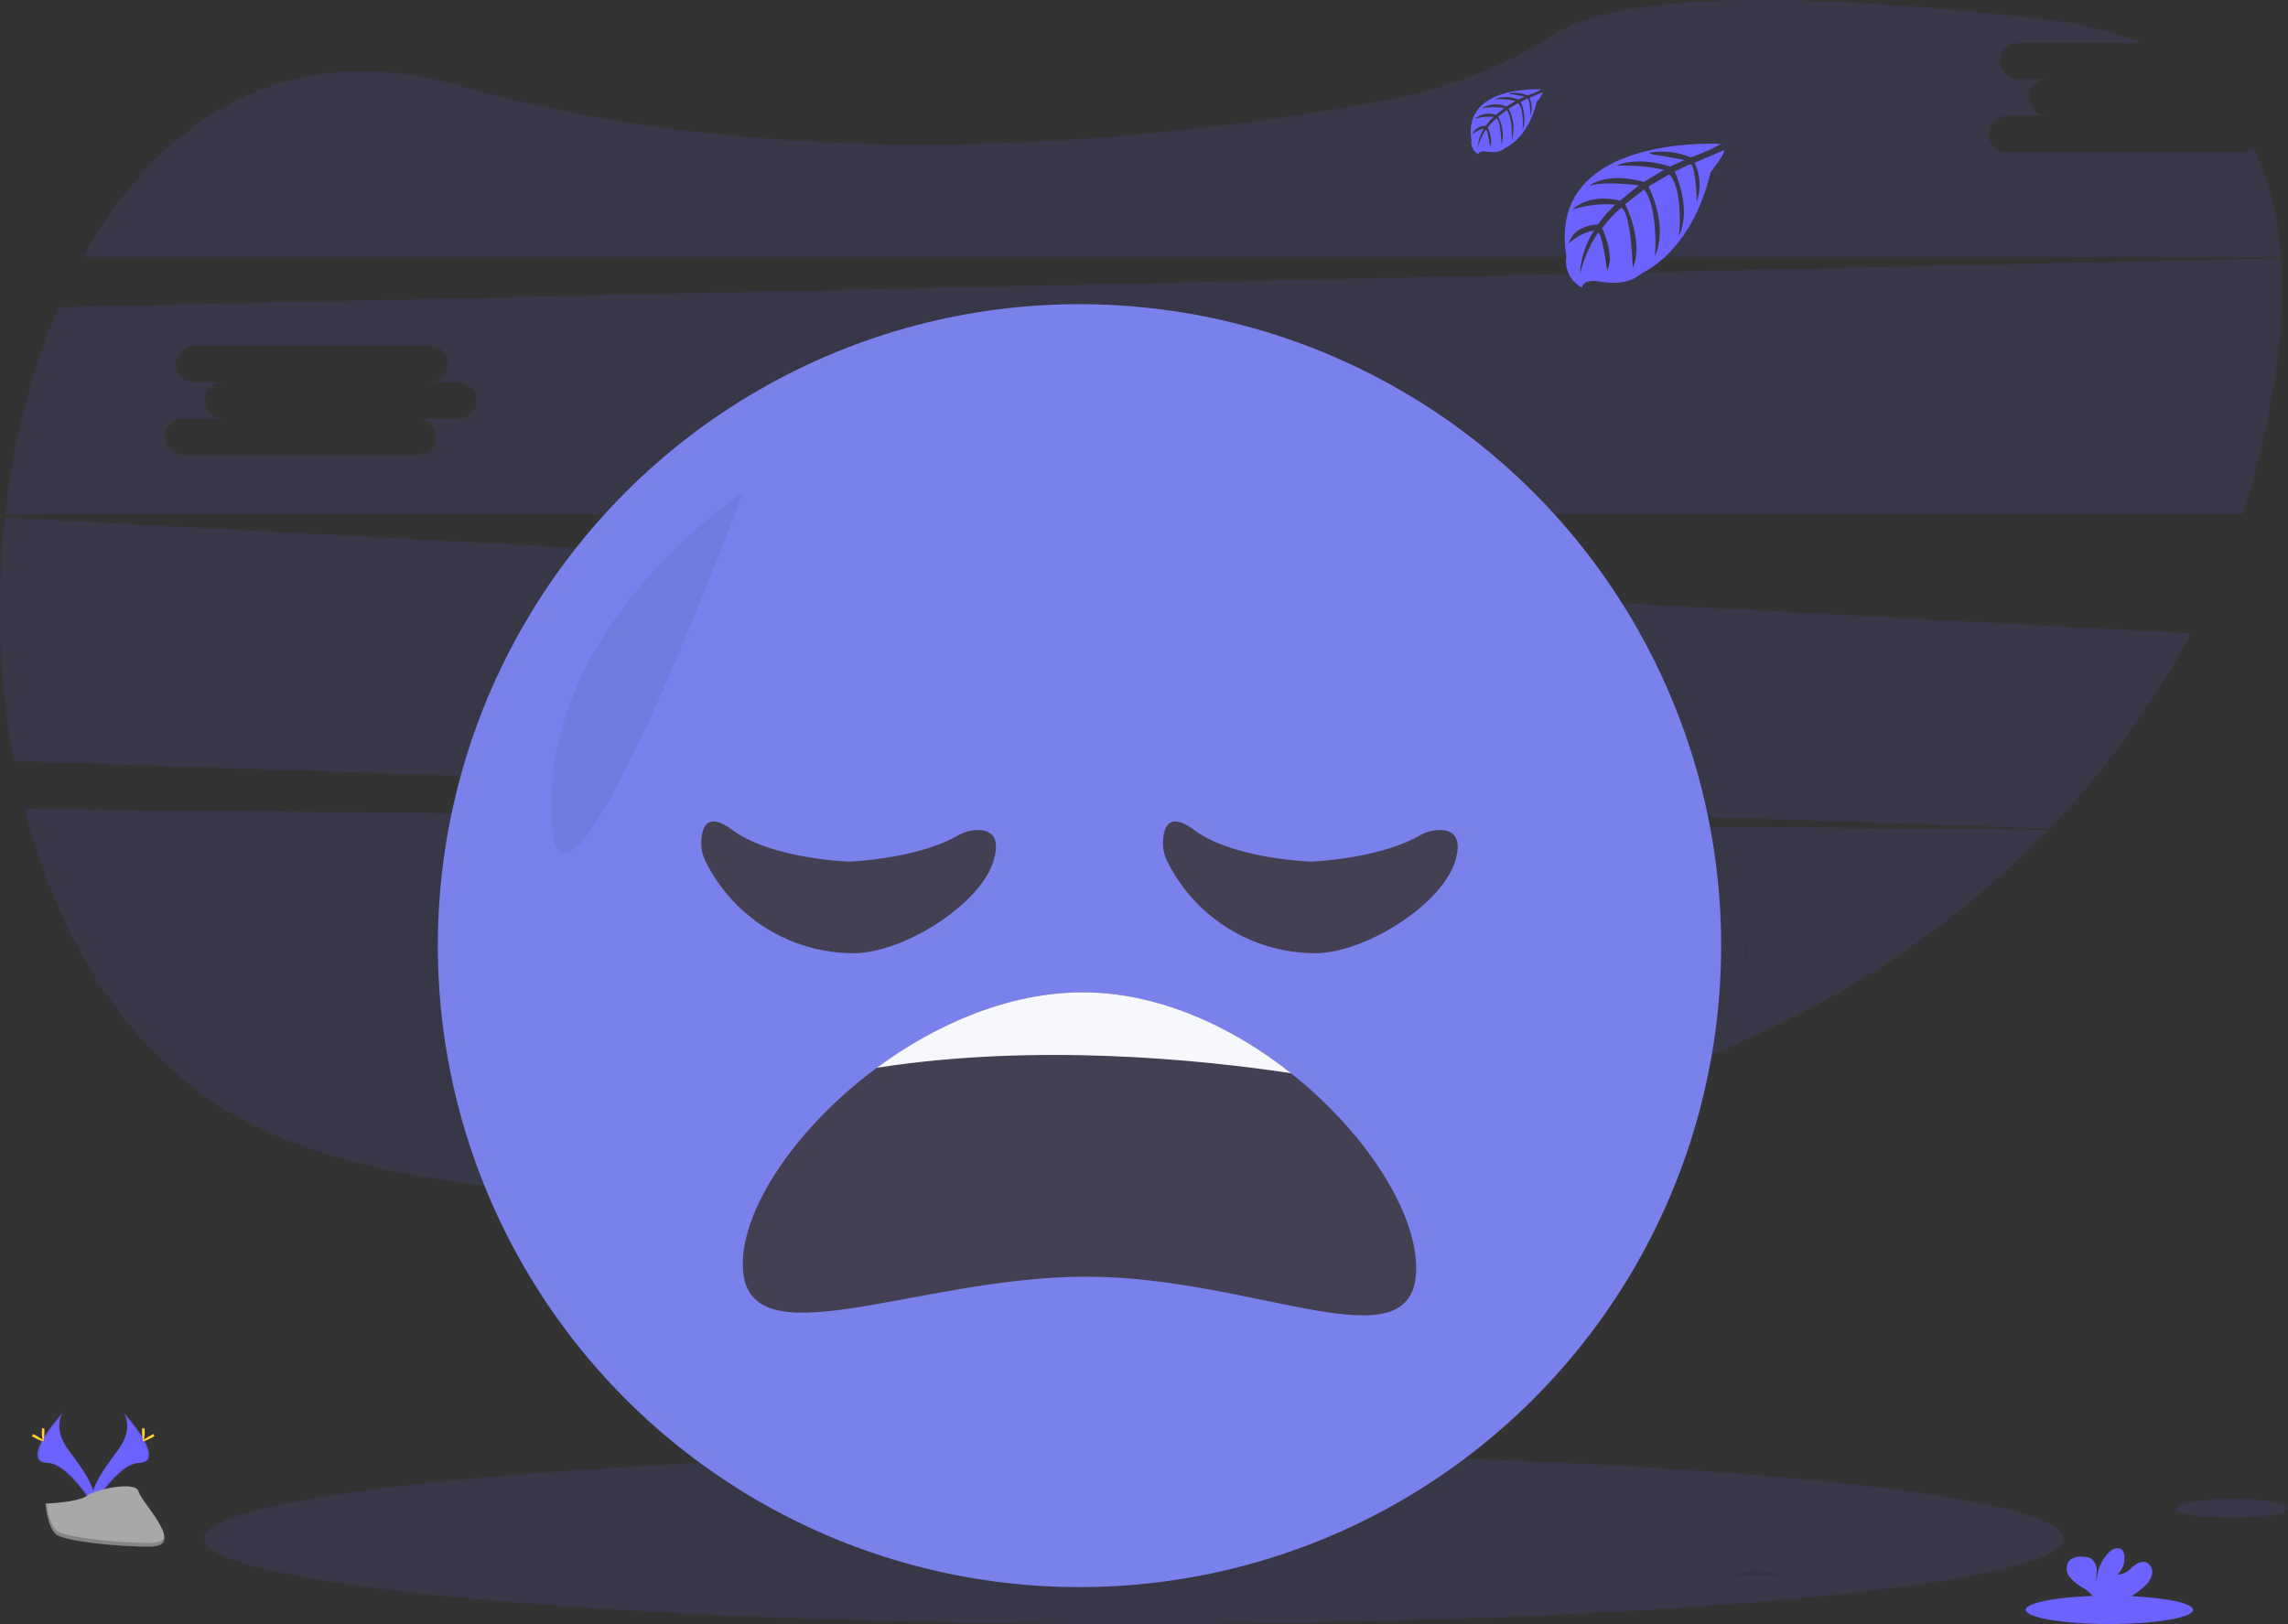 <svg xmlns="http://www.w3.org/2000/svg" width="220.51" height="156.573" viewBox="0 0 220.51 156.573">
    <rect x="0" y="0" width="220.51" height="156.573" fill="#333333" stroke="none"/>
    <defs>
        <style>
            .prefix__cls-1,.prefix__cls-8{fill:#6c63ff}.prefix__cls-1,.prefix__cls-2{opacity:.1}.prefix__cls-5{fill:#444053}.prefix__cls-9{fill:#ffd037}
        </style>
    </defs>
    <g id="prefix__Group_479" data-name="Group 479" transform="translate(-60 -313)">
        <path id="prefix__Path_3478" d="M61.83 433.31c3.482 13.457 10.847 25.089 22.485 30.728 24.2 11.719 78.762 5.675 119.487-1.263 21.066-3.588 39.583-13.491 53.033-27.427z" class="prefix__cls-1" data-name="Path 3478" transform="translate(.545 -42.329)"/>
        <path id="prefix__Path_3479" d="M297.833 58.933h-22.345a1.756 1.756 0 1 1 0-3.494h3.865a1.756 1.756 0 1 1 0-3.494h-2.758a1.756 1.756 0 1 1 0-3.494h11.663a33.422 33.422 0 0 0-9.1-2.269C247.356 42.487 236 44.931 232 47.443a47.011 47.011 0 0 1-16.345 6.483c-19.621 3.662-56.315 8.068-89.573-1.4-16.53-4.717-28.816 3.243-36.179 16.55h211.811a28.753 28.753 0 0 0-2.624-10.564 2.039 2.039 0 0 1-1.257.421z" class="prefix__cls-1" data-name="Path 3479" transform="translate(-21.898 268.706)"/>
        <path id="prefix__Path_3480" d="M50.462 293.19a80.691 80.691 0 0 0 .866 23.478l196.185 6.493a83.233 83.233 0 0 0 13.631-18.807zm77.593 16.748h-3.863a1.756 1.756 0 1 1 0 3.494h-22.344a1.756 1.756 0 1 1 0-3.494h3.865a1.756 1.756 0 1 1 0-3.494h-2.76a1.756 1.756 0 1 1 0-3.494H125.3a1.756 1.756 0 1 1 0 3.494h2.758a1.756 1.756 0 1 1 0 3.494z" class="prefix__cls-1" data-name="Path 3480" transform="translate(10.019 69.703)"/>
        <path id="prefix__Path_3481" d="M271.836 168.5L57.65 173.211a71.063 71.063 0 0 0-5.13 20.012h215.563a76.024 76.024 0 0 0 3.111-12.755 54.6 54.6 0 0 0 .642-11.968zM96.007 183.945h-3.862a1.757 1.757 0 1 1 0 3.5H69.8a1.757 1.757 0 1 1 0-3.5h3.865a1.756 1.756 0 1 1 0-3.494H70.9a1.756 1.756 0 1 1 0-3.494h22.349a1.756 1.756 0 1 1 0 3.494h2.758a1.756 1.756 0 1 1 0 3.494z" class="prefix__cls-1" data-name="Path 3481" transform="translate(7.989 169.398)"/>
        <ellipse id="prefix__Ellipse_600" cx="89.601" cy="8.243" class="prefix__cls-1" data-name="Ellipse 600" rx="89.601" ry="8.243" transform="translate(79.667 453.087)"/>
        <path id="prefix__Path_3506" d="M888.6 800.146c-.583.022-3.9 0-3.9 0a1.777 1.777 0 0 1-.136-.16 4.9 4.9 0 0 1 4.036.16z" class="prefix__cls-2" data-name="Path 3506" transform="translate(-657.262 -335.21)"/>
        <path id="prefix__Path_3509" d="M888.905 495.23c-.014.07-.257 1.137-.625 2.782a7.1 7.1 0 0 1 .625-2.782z" class="prefix__cls-2" data-name="Path 3509" transform="translate(-660.236 -91.836)"/>
        <ellipse id="prefix__Ellipse_603" cx="1.804" cy="1.223" fill="#575a89" data-name="Ellipse 603" rx="1.804" ry="1.223" transform="translate(221.04 396.719)"/>
        <circle id="prefix__Ellipse_604" cx="61.841" cy="61.841" r="61.841" fill="#7a81ea" data-name="Ellipse 604" transform="translate(102.196 342.324)"/>
        <path id="prefix__Path_3527" d="M472.006 548.123c0 9.762-15.347.834-31.8.834s-33.1 8.56-33.1-1.2c0-5.567 5.3-13.309 12.914-18.931 5.733-4.238 12.773-7.273 19.845-7.273 7.273 0 14.4 3.286 20.08 7.8 7.176 5.68 12.061 13.321 12.061 18.77z" class="prefix__cls-5" data-name="Path 3527" transform="translate(-275.52 -112.88)"/>
        <path id="prefix__Path_3528" fill="#f6f8fb" d="M511.453 529.326c-8.746-1.317-24.564-2.923-39.923-.523 5.733-4.238 12.773-7.273 19.845-7.273 7.271 0 14.395 3.286 20.078 7.796z" data-name="Path 3528" transform="translate(-327.027 -112.864)"/>
        <path id="prefix__Path_3529" d="M333.413 281.31s-18.629 11.909-18.476 30.538 18.476-30.538 18.476-30.538z" data-name="Path 3529" opacity="0.05" transform="translate(-201.823 79.202)"/>
        <path id="prefix__Path_3530" d="M817.327 113.433s-16.879-1.016-14.888 10.811a2.875 2.875 0 0 0 1.5 3.039s.03-.876 1.73-.579a7.817 7.817 0 0 0 1.834.088 3.809 3.809 0 0 0 2.241-.926s4.745-1.958 6.591-9.714c0 0 1.365-1.692 1.311-2.125l-2.849 1.215A5.09 5.09 0 0 1 815 119s-.092-3.686-.639-3.608c-.11.018-1.479.712-1.479.712s1.674 3.58.4 6.18c0 0 .479-4.41-.934-5.922l-2 1.171s1.956 3.7.629 6.713c0 0 .341-4.627-1.05-6.429l-1.818 1.417s1.838 3.644.718 6.146c0 0-.146-5.386-1.111-5.793a11.122 11.122 0 0 0-1.832 1.979s1.259 2.644.479 4.039c0 0-.479-3.588-.872-3.608a11.945 11.945 0 0 0-1.75 4.009 8.666 8.666 0 0 1 1.365-4.236 4.755 4.755 0 0 0-2.424 1.257s.247-1.682 2.806-1.828a10.959 10.959 0 0 1 1.66-1.912 10.4 10.4 0 0 0-4.105.473s1.363-1.586 4.572-.866l1.8-1.463s-3.364-.461-4.791.048c0 0 1.642-1.4 5.274-.381l1.954-1.169a17.92 17.92 0 0 0-4.578-.4s1.8-.972 5.15.082l1.4-.627s-2.1-.413-2.718-.477-.648-.237-.648-.237a7.287 7.287 0 0 1 3.955.459 17.819 17.819 0 0 0 2.914-1.296z" class="prefix__cls-8" data-name="Path 3530" transform="translate(-591.472 213.444)"/>
        <path id="prefix__Path_3531" d="M763.879 87.25s-7.617-.461-6.727 4.883a1.3 1.3 0 0 0 .677 1.373s.012-.4.782-.261a3.621 3.621 0 0 0 .828.04 1.742 1.742 0 0 0 1.014-.419s2.143-.886 2.977-4.39c0 0 .617-.764.6-.96l-1.287.549a2.3 2.3 0 0 1 .094 1.7s-.042-1.666-.289-1.626c-.05 0-.669.321-.669.321a3.8 3.8 0 0 1 .186 2.792s.216-1.993-.421-2.676l-.906.529a4 4 0 0 1 .285 3.035s.152-2.091-.475-2.9l-.822.639a3.918 3.918 0 0 1 .325 2.776s-.066-2.434-.5-2.618a5.03 5.03 0 0 0-.828.894s.569 1.2.217 1.826c0 0-.217-1.622-.4-1.628a5.375 5.375 0 0 0-.79 1.8 3.906 3.906 0 0 1 .615-1.914 2.147 2.147 0 0 0-1.094.567s.11-.76 1.271-.826a5 5 0 0 1 .75-.864 4.7 4.7 0 0 0-1.854.214 2.1 2.1 0 0 1 2.067-.4l.8-.66a6.962 6.962 0 0 0-2.165.02 2.632 2.632 0 0 1 2.383-.17l.882-.529a8.02 8.02 0 0 0-2.069-.178 3.173 3.173 0 0 1 2.327.038l.631-.285s-.95-.186-1.227-.214-.295-.106-.295-.106a3.286 3.286 0 0 1 1.784.2 8.073 8.073 0 0 0 1.323-.572z" class="prefix__cls-8" data-name="Path 3531" transform="translate(-555.336 234.369)"/>
        <ellipse id="prefix__Ellipse_605" cx="5.398" cy=".912" class="prefix__cls-1" data-name="Ellipse 605" rx="5.398" ry=".912" transform="translate(269.713 457.512)"/>
        <ellipse id="prefix__Ellipse_608" cx="8.06" cy="1.363" class="prefix__cls-8" data-name="Ellipse 608" rx="8.06" ry="1.363" transform="translate(255.236 466.835)"/>
        <path id="prefix__Path_3532" d="M1051.03 792.581a2.352 2.352 0 0 0 .77-1.161 1.034 1.034 0 0 0-.537-1.181c-.493-.188-1.02.154-1.419.5a1.9 1.9 0 0 1-1.381.666 2.1 2.1 0 0 0 .649-1.966.826.826 0 0 0-.18-.4c-.275-.293-.77-.168-1.1.062a4.091 4.091 0 0 0-1.339 3.424 6.439 6.439 0 0 1-.018-1.4 1.449 1.449 0 0 0-.529-1.249 1.6 1.6 0 0 0-.8-.188 1.668 1.668 0 0 0-1.311.371 1.289 1.289 0 0 0 .052 1.6 5.2 5.2 0 0 0 1.355 1.086 3.005 3.005 0 0 1 .97.924.969.969 0 0 1 .072.166h2.937a8.173 8.173 0 0 0 1.809-1.254z" class="prefix__cls-8" data-name="Path 3532" transform="translate(-784.401 -326.61)"/>
        <path id="prefix__Path_3533" d="M97.23 723.55s1.1 1.439-.509 3.608-2.937 4.009-2.406 5.364c0 0 2.428-4.037 4.41-4.1s.675-2.444-1.495-4.872z" class="prefix__cls-8" data-name="Path 3533" transform="translate(-25.333 -274.387)"/>
        <path id="prefix__Path_3534" d="M97.489 723.55a1.807 1.807 0 0 1 .225.451c1.928 2.265 2.955 4.38 1.1 4.432-1.728.05-3.809 3.137-4.3 3.917a1.869 1.869 0 0 0 .06.178s2.428-4.037 4.41-4.1.678-2.45-1.495-4.878z" class="prefix__cls-2" data-name="Path 3534" transform="translate(-25.592 -274.387)"/>
        <path id="prefix__Path_3535" d="M118.525 731.391c0 .507-.058.918-.128.918s-.126-.4-.126-.918.07-.269.142-.269.112-.239.112.269z" class="prefix__cls-9" data-name="Path 3535" transform="translate(-44.581 -280.394)"/>
        <path id="prefix__Path_3536" d="M119.536 734.338c-.445.243-.832.389-.866.327s.3-.307.746-.549.269-.066.3 0 .274-.016-.18.222z" class="prefix__cls-9" data-name="Path 3536" transform="translate(-44.899 -282.736)"/>
        <path id="prefix__Path_3537" d="M70.443 723.55s-1.1 1.439.507 3.608 2.937 4.009 2.406 5.364c0 0-2.43-4.037-4.41-4.1s-.678-2.444 1.497-4.872z" class="prefix__cls-8" data-name="Path 3537" transform="translate(-4.363 -274.387)"/>
        <path id="prefix__Path_3538" d="M70.431 723.55a1.731 1.731 0 0 0-.225.451c-1.928 2.265-2.957 4.38-1.1 4.432 1.726.05 3.809 3.137 4.294 3.917a1.875 1.875 0 0 1-.058.178s-2.43-4.037-4.41-4.1-.676-2.45 1.499-4.878z" class="prefix__cls-2" data-name="Path 3538" transform="translate(-4.352 -274.387)"/>
        <path id="prefix__Path_3539" d="M70.1 731.391c0 .507.056.918.126.918s.126-.4.126-.918-.07-.269-.14-.269-.112-.239-.112.269z" class="prefix__cls-9" data-name="Path 3539" transform="translate(-6.067 -280.394)"/>
        <path id="prefix__Path_3540" d="M65.515 734.338c.445.243.834.389.868.327s-.3-.307-.746-.549-.271-.066-.3 0-.267-.016.178.222z" class="prefix__cls-9" data-name="Path 3540" transform="translate(-2.185 -282.736)"/>
        <path id="prefix__Path_3541" fill="#a8a8a8" d="M71.85 760.752s3.079-.094 4.009-.756 4.737-1.449 4.967-.4 4.627 5.272 1.151 5.3-8.076-.543-9-1.107-1.127-3.037-1.127-3.037z" data-name="Path 3541" transform="translate(-7.466 -302.799)"/>
        <path id="prefix__Path_3542" d="M82.035 771.169c-3.476.028-8.076-.543-9-1.107-.706-.429-.986-1.971-1.08-2.682h-.1s.2 2.484 1.121 3.047 5.527 1.135 9 1.107c1 0 1.349-.367 1.331-.894-.143.322-.524.523-1.272.529z" data-name="Path 3542" opacity="0.2" transform="translate(-7.466 -309.431)"/>
        <path id="prefix__Path_3543" d="M401.621 443.226c1.177-.066 6.715-.483 10.233-2.49a3.987 3.987 0 0 1 1.858-.547c1.119-.032 2.405.435 1.582 3.049-1.335 4.276-9.087 9.087-13.9 8.82a15.942 15.942 0 0 1-13.739-8.676 4.01 4.01 0 0 1-.5-2.063c.042-1.323.523-2.981 3.007-1.133 3.356 2.5 9.722 2.969 11 3.039a4.218 4.218 0 0 0 .453 0z" class="prefix__cls-5" data-name="Path 3543" transform="translate(-259.569 -47.169)"/>
        <path id="prefix__Path_3544" d="M623.621 443.226c1.177-.066 6.715-.483 10.233-2.49a3.987 3.987 0 0 1 1.858-.547c1.118-.032 2.405.435 1.582 3.049-1.335 4.276-9.087 9.087-13.9 8.82a15.942 15.942 0 0 1-13.739-8.676 4.011 4.011 0 0 1-.5-2.063c.042-1.323.523-2.981 3.007-1.133 3.356 2.5 9.722 2.969 11 3.039a4.216 4.216 0 0 0 .459.001z" class="prefix__cls-5" data-name="Path 3544" transform="translate(-437.068 -47.169)"/>
    </g>
</svg>

